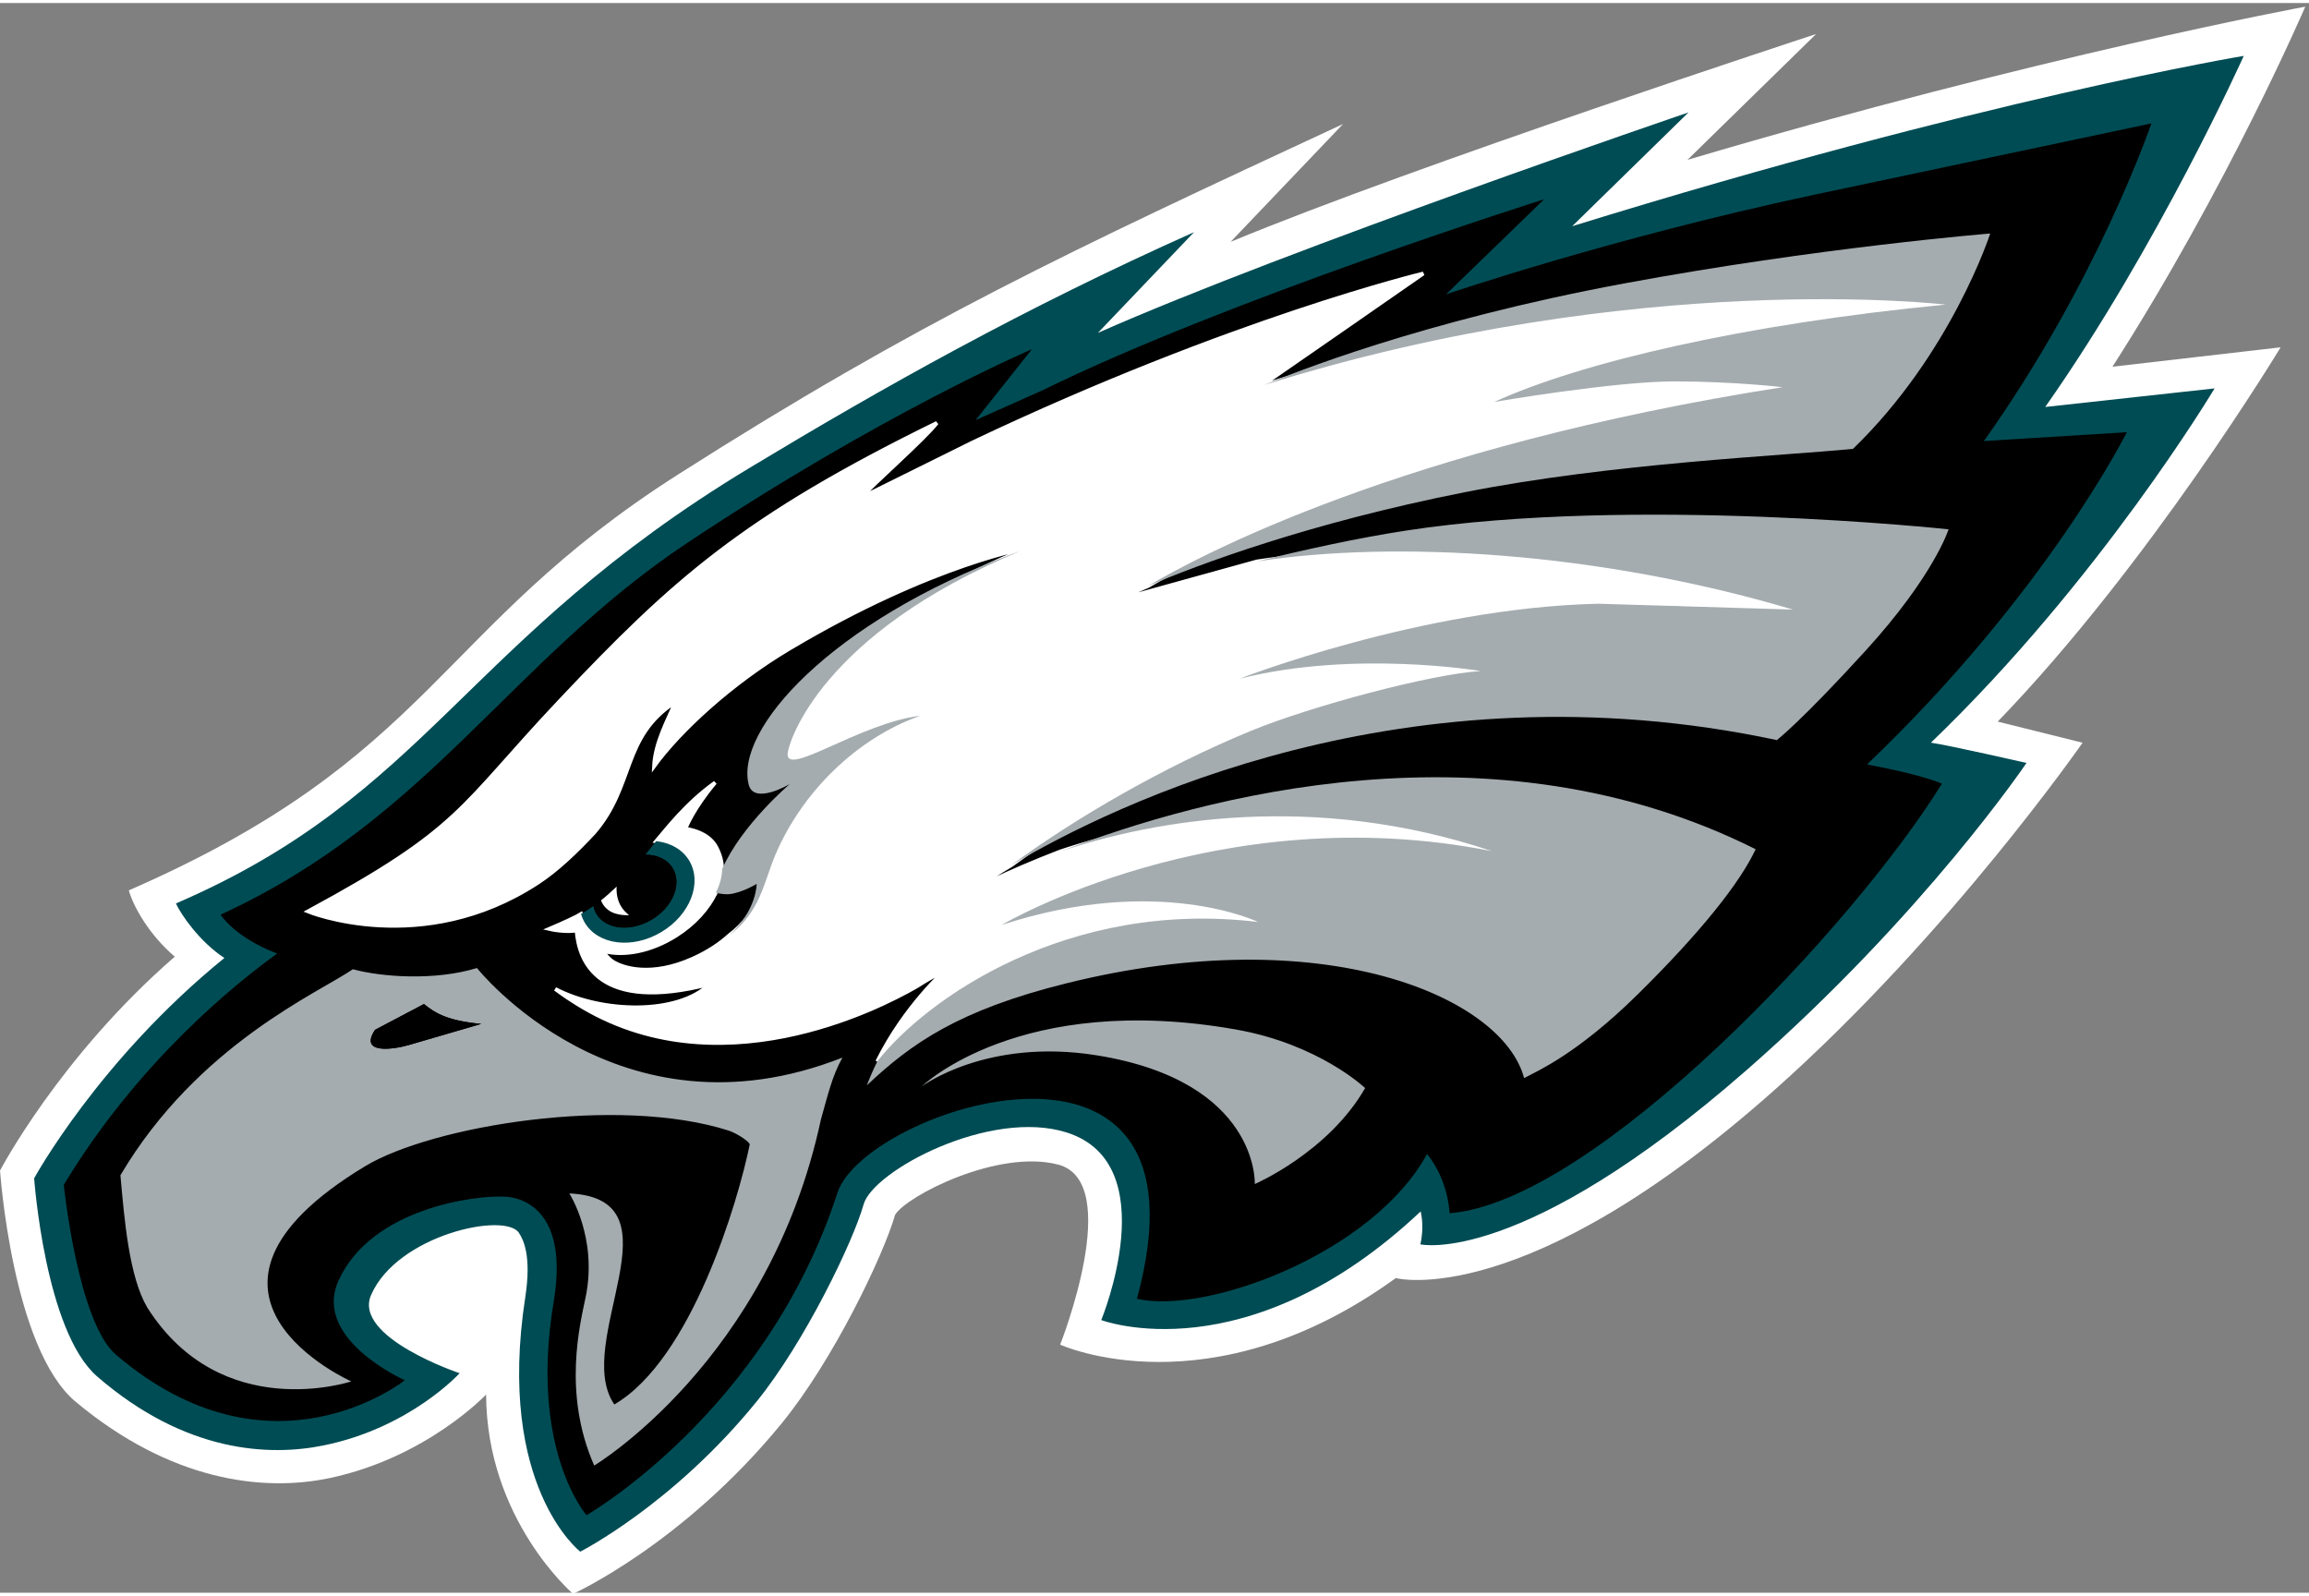 <svg xmlns="http://www.w3.org/2000/svg" height="132" viewBox="0 0 190.567 131.201" width="191"><rect x="0" y="0" width="190.567" height="131.201" fill="#808080" stroke="none"/><g transform="matrix(.312 0 0 -.312 -0 189.055)"><path d="M355.26 573.93l-29.726-31.156c48.693 20.232 154.87 54.967 154.87 54.967l-34.02-33.279c92.859 27.494 163.42 40.52 163.42 40.52s-20.448-47.587-50.997-95.24l44.481 5.132s-34.735-57.538-74.844-99.01l22.449-5.585s-34.977-50.405-81.139-91.548c-66.384-59.158-100.54-50.071-100.54-50.071-49.279-35.692-88.776-17.604-88.776-17.604s17.064 43.066-.566 47.638c-15.891 4.13-40.068-8.295-43.087-13.279-3.137-10.867-16.349-38.463-29.998-55.167-26.172-32.02-55.193-45.108-55.193-45.108s-22.86 19.507-23.009 52.714c0 0-15.701-16.632-41.261-22.068-17.892-3.806-42.31-.715-67.325 20.17-16.781 14.04-19.99 61.15-19.99 61.15s15.783 30.152 46.224 56.576c-6.737 5.781-10.867 13.053-12.163 17.542 80.913 35.316 80.969 69.028 145.3 110.01 63.376 40.377 103.2 58.942 175.91 92.71" fill="#fff"/><path d="M315.85 545.33l-25.42-26.64c50.205 22.222 156.22 58.315 156.22 58.315l-30.77-30.101c108.7 33.655 177.65 45.057 177.65 45.057s-22.531-50.215-52.514-92.87l44.799 4.911s-30.281-50.734-75.034-93.708c4.973-.73 25.282-5.364 25.282-5.364s-26.99-40.047-73.898-81.123c-59.878-52.426-86.441-46.219-86.441-46.219s.576 2.047.519 5.23c-.041 1.759-.417 3.353-.432 3.482-46.095-43.38-84.497-28.743-84.497-28.743s17.049 41.277-9.103 49.608c-20.258 6.449-51.29-10.131-53.763-19.013-2.69-9.658-15.557-36.463-28.317-52.169-22.135-27.252-46.635-39.687-46.635-39.687s-22.274 17.136-14.549 67.289c1.687 10.929-.478 15.197-1.671 17.033-3.657 5.595-32.153-.509-39.106-16.406-4.906-11.227 23.41-20.715 23.41-20.715s-13.068-14.415-35.907-19.085c-14.359-2.95-36.602-2.01-59.956 18.21-13.819 11.96-16.683 52.44-16.683 52.44s17.069 31.269 50.318 58.274c-6.562 4.294-11.546 11.572-12.806 14.431 66.996 28.857 76.181 69.66 151.81 115.26 35.249 21.25 72.375 42.161 117.49 62.3" fill="#004c54"/><path d="M493.87 404.54c2.685-.555 13.69-2.546 19.82-5.086-23.014-37.327-91.8-110.62-130.24-113.64-.432 6.429-2.926 11.911-5.94 15.691-14.426-26.367-58.474-42.552-76.762-38.319 22.207 81.35-72.005 50.354-79.231 28.023-18.756-57.986-66.368-85.269-66.368-85.269s-15.218 17.337-8.691 56.381c4.814 28.784-13.397 27.89-13.397 27.89-7.262.334-34.817-2.988-43.509-22.217-7.01-15.485 17.527-26.357 17.527-26.357s-35.429-28.286-76.418 6.773c-10.054 8.599-13.793 44.908-13.793 44.908 19.713 32.678 45.694 53.46 56.458 61.184-11.412 4.377-14.966 10.301-14.966 10.301 55.034 25.236 76.618 67.181 123.47 98.352 51.629 34.349 91.152 51.218 91.152 51.218l-14.914-18.771 17.933 8.007c49.166 24.13 132.47 50.426 132.47 50.426l-25.977-25.164s43.066 14.75 97.329 26.342l89.275 18.885s-14.184-41.698-44.316-84.029l37.821 2.35s-21.096-42.434-68.729-87.881"/><path d="M270.07 461.06l-1.821-.663 1.636.586c.062.031.123.057.185.077m-2.12-.769l.298.108-.298-.108"/><path d="M332.8 362.85s-26.321 12.785-67.824-.777c0 0 57.25 33.943 129.72 19.507-47.021 15.794-89.352 8.29-114.35-.118-14.662-5.657-23.374-10.337-23.374-10.337s3.672 2.685 10.538 6.758c16.977 12.487 40.274 26.007 63.324 35.501 15.999 6.588 47.88 15.105 60.845 15.85 0 0-33.346 5.647-63.766-2.021 0 0 48.163 18.792 94.896 19.831 15.65.35 51.459-1.548 51.459-1.548-51.65 15.331-105.18 18.35-141.76 12.739l-37.188-10.291s2.875 1.455 8.362 3.79c13.186 7.827 67.279 36.895 167.85 52.586 0 0-12.857 1.527-28.579 1.527-16.071 0-47.685-5.431-47.685-5.431 22.896 10.46 66.045 20.602 119.4 25.745 0 0-81.53 9.674-180.23-21.261l-1.306-.566 22.166 15.341 21.204 14.724s-50.621-12.122-119.19-44.676l-29.541-14.637c2.968 3.43 16.72 15.495 20.047 19.785-50.883-24.953-69.459-41.462-99.694-73.512-26.969-28.6-25.745-33.583-66.677-55.708 0 0 30.153-12.379 60.696 7.514 5.287 3.435 10.27 8.264 15.002 13.31 10.805 12.533 7.231 25.39 21.574 34.627-2.047-4.767-5.415-10.815-5.719-17.054 6.891 9.494 20.51 21.991 35.666 31.032 38.541 22.978 64.116 26.938 64.116 26.938l-2.901-1.044c-52.673-21.898-61.272-50.518-61.54-53.522-.571-6.454 19.039 8.002 35.074 9.957-16.869-5.955-31.346-20.299-38.355-36.864-2.973-7.015-3.878-15.007-12.204-21.256-2.35-2.139-5.431-4.248-9.535-6.105-11.072-5.004-18.73-2.479-21.322-.746-1.558 1.034-2.52 2.787-2.52 2.787 5.364-1.512 12.657-.195 19.312 4.006 4.917 3.101 8.568 7.2 10.532 11.355.005 0 .01 0 .016-.005 1.07 2.217 3.075 6.547.129 12.06-1.496 2.813-4.603 4.33-8.146 4.886.221.591 2.067 5.282 7.848 12.214-7.853-5.647-12.94-12.435-15.583-15.506 3.713-.416 6.922-2.155 8.717-5.138 3.544-5.909.242-14.374-7.38-18.915-7.622-4.551-16.668-3.446-20.216 2.453-.442.741-.777 1.538-1.013 2.35l-1.214-.684c-2.386-1.234-7.195-3.276-7.195-3.276 2.278-.53 5.328-.761 7.226-.401.627-8.347 5.847-21.765 35.234-14.184-8.393-8.26-28.615-7.714-40.87-1.296 1.666-1.245 3.59-2.572 5.878-3.991 36.854-22.896 79.293-1.342 89.655 4.623 2.53 1.62 5.086 3.086 7.673 4.361 0 0-10.738-9.473-18.016-24.166 12.914 16.514 50.426 42.989 100.73 36.874" stroke="#fff" fill="#fff"/><path d="M198.06 399.17c1.414-5.441 10.862.18 10.862.18s-12.775-10.815-17.892-22.49c-.031-.643 0-2.983-1.682-6.274 1.245-.288 2.541-.473 3.631-.355 3.307.36 7.18 2.695 7.18 2.695s.077-6.933-7.293-13.634c8.326 6.249 9.231 14.241 12.204 21.256 7.01 16.565 21.487 30.908 38.355 36.864-16.035-1.954-35.645-16.411-35.074-9.957.268 3.003 8.866 31.623 61.54 53.522l-1.934-.694c-48.271-18.01-73.651-46.625-69.896-61.113" fill="#a5acaf"/><path d="M177.96 377.07c2.505-4.176.016-10.255-5.565-13.587s-12.132-2.644-14.642 1.538c-.386.638-.617 1.332-.771 2.047-1.059-.751-2.155-1.445-3.286-2.078.237-.813.571-1.61 1.013-2.35 3.548-5.899 12.595-7.005 20.216-2.453 7.622 4.541 10.924 13.006 7.38 18.915-1.795 2.983-5.004 4.721-8.717 5.138l-2.854-3.564c3.086-.036 5.811-1.244 7.226-3.605" fill="#004c54"/><path d="M172.4 363.49c5.58 3.332 8.069 9.411 5.564 13.587-1.414 2.361-4.14 3.569-7.226 3.605-2.15-2.649-4.701-5.621-7.627-8.455-.144-2.361.396-5.359 3.302-7.555 0 0-3.312-.273-5.467 1.317-1.224.905-1.749 1.975-1.965 2.592l-1.995-1.507c.154-.715.386-1.409.771-2.047 2.51-4.181 9.062-4.865 14.642-1.538"/><path d="M160.95 365.99c2.155-1.589 5.467-1.317 5.467-1.317-2.906 2.196-3.446 5.194-3.302 7.555-1.306-1.265-2.679-2.494-4.13-3.646.216-.617.741-1.687 1.965-2.592" fill="#fff"/><path d="M474.27 445.5l-51.459 1.548c-46.733-1.039-94.896-19.831-94.896-19.831 30.42 7.668 63.766 2.021 63.766 2.021-12.965-.746-44.846-9.262-60.845-15.85-23.05-9.494-46.347-23.014-63.324-35.501 27.175 16.112 104.45 53.984 202.52 33.089 0 0 6.408 4.932 23.472 23.657 18.098 19.846 21.95 32.092 21.95 32.092s-83.253 8.938-143.53-.334c-13.001-1.995-26.99-5.081-39.415-8.151 36.581 5.611 90.113 2.592 141.76-12.739M282.14 346.65c68.055 16.883 115.35-3.584 121.03-25.088l.669.35c2.757 1.497 13.33 6.008 29.247 21.668 16.714 16.452 27.19 29.648 31.33 38.529-69.614 34.895-146.44 13.891-184.07-.642 24.994 8.408 67.325 15.913 114.35.119-72.468 14.436-129.72-19.507-129.72-19.507 41.503 13.561 67.824.777 67.824.777-50.308 6.114-87.82-20.361-100.73-36.874-.993-2.022-1.929-4.13-2.762-6.331 11.649 10.975 24.105 19.877 52.833 27.001M514.67 526.17c-53.357-5.142-96.506-15.285-119.4-25.746 0 0 31.613 5.431 47.685 5.431 15.722 0 28.579-1.527 28.579-1.527-100.57-15.691-154.66-44.759-167.85-52.587 13.361 5.663 42.295 16.582 83.721 24.79 39.075 7.739 84.477 9.663 102.76 11.485 26.064 25.179 36.298 56.961 36.298 56.961s-45.391-3.661-96.912-13.222c-53.578-9.946-88.205-23.919-95.112-26.846 98.702 30.935 180.23 21.261 180.23 21.261M243.84 319.37s17.151 12.903 46.26 8.224c43.061-6.922 41.827-34.051 41.827-34.051s19.384 8.336 29.186 25.385c0 0-12.158 11.602-34.144 15.485-57.327 10.125-83.129-15.043-83.129-15.043M108.3 330.359c-4.258-1.264-13.459-2.57-9.087 3.981l12.934 6.819c3.183-2.608 6.49-4.428 15.146-5.256l-18.993-5.544zm17.866 20.319c-11.057-3.383-25.082-2.417-32.822-.319-8.923-6.15-41.05-19.902-61.488-54.498 1.054-11.727 2.268-26.733 7.087-34.962 19.651-31.037 53.979-19.563 53.979-19.563s-52.154 23.143 3.595 56.879c17.799 10.769 67.037 18.855 96.403 9.413 2.505-.922 5.601-3.122 5.39-3.683-3.045-14.95-15.372-56.812-35.81-68.714-11.299 16.499 18.519 54.386-11.895 55.831 0 0 7.565-11.732 4.305-27.488-1.435-6.917-6.146-25.385 2.273-44.496 0 0 46.234 27.652 59.955 91.476 1.779 6.285 2.983 11.613 5.714 16.436-59.405-23.41-96.686 23.688-96.686 23.688" fill="#a5acaf"/><path d="M99.216 334.34c-4.371-6.552 4.829-5.246 9.087-3.98l18.993 5.544c-8.655.828-11.962 2.649-15.146 5.256l-12.934-6.82"/></g></svg>